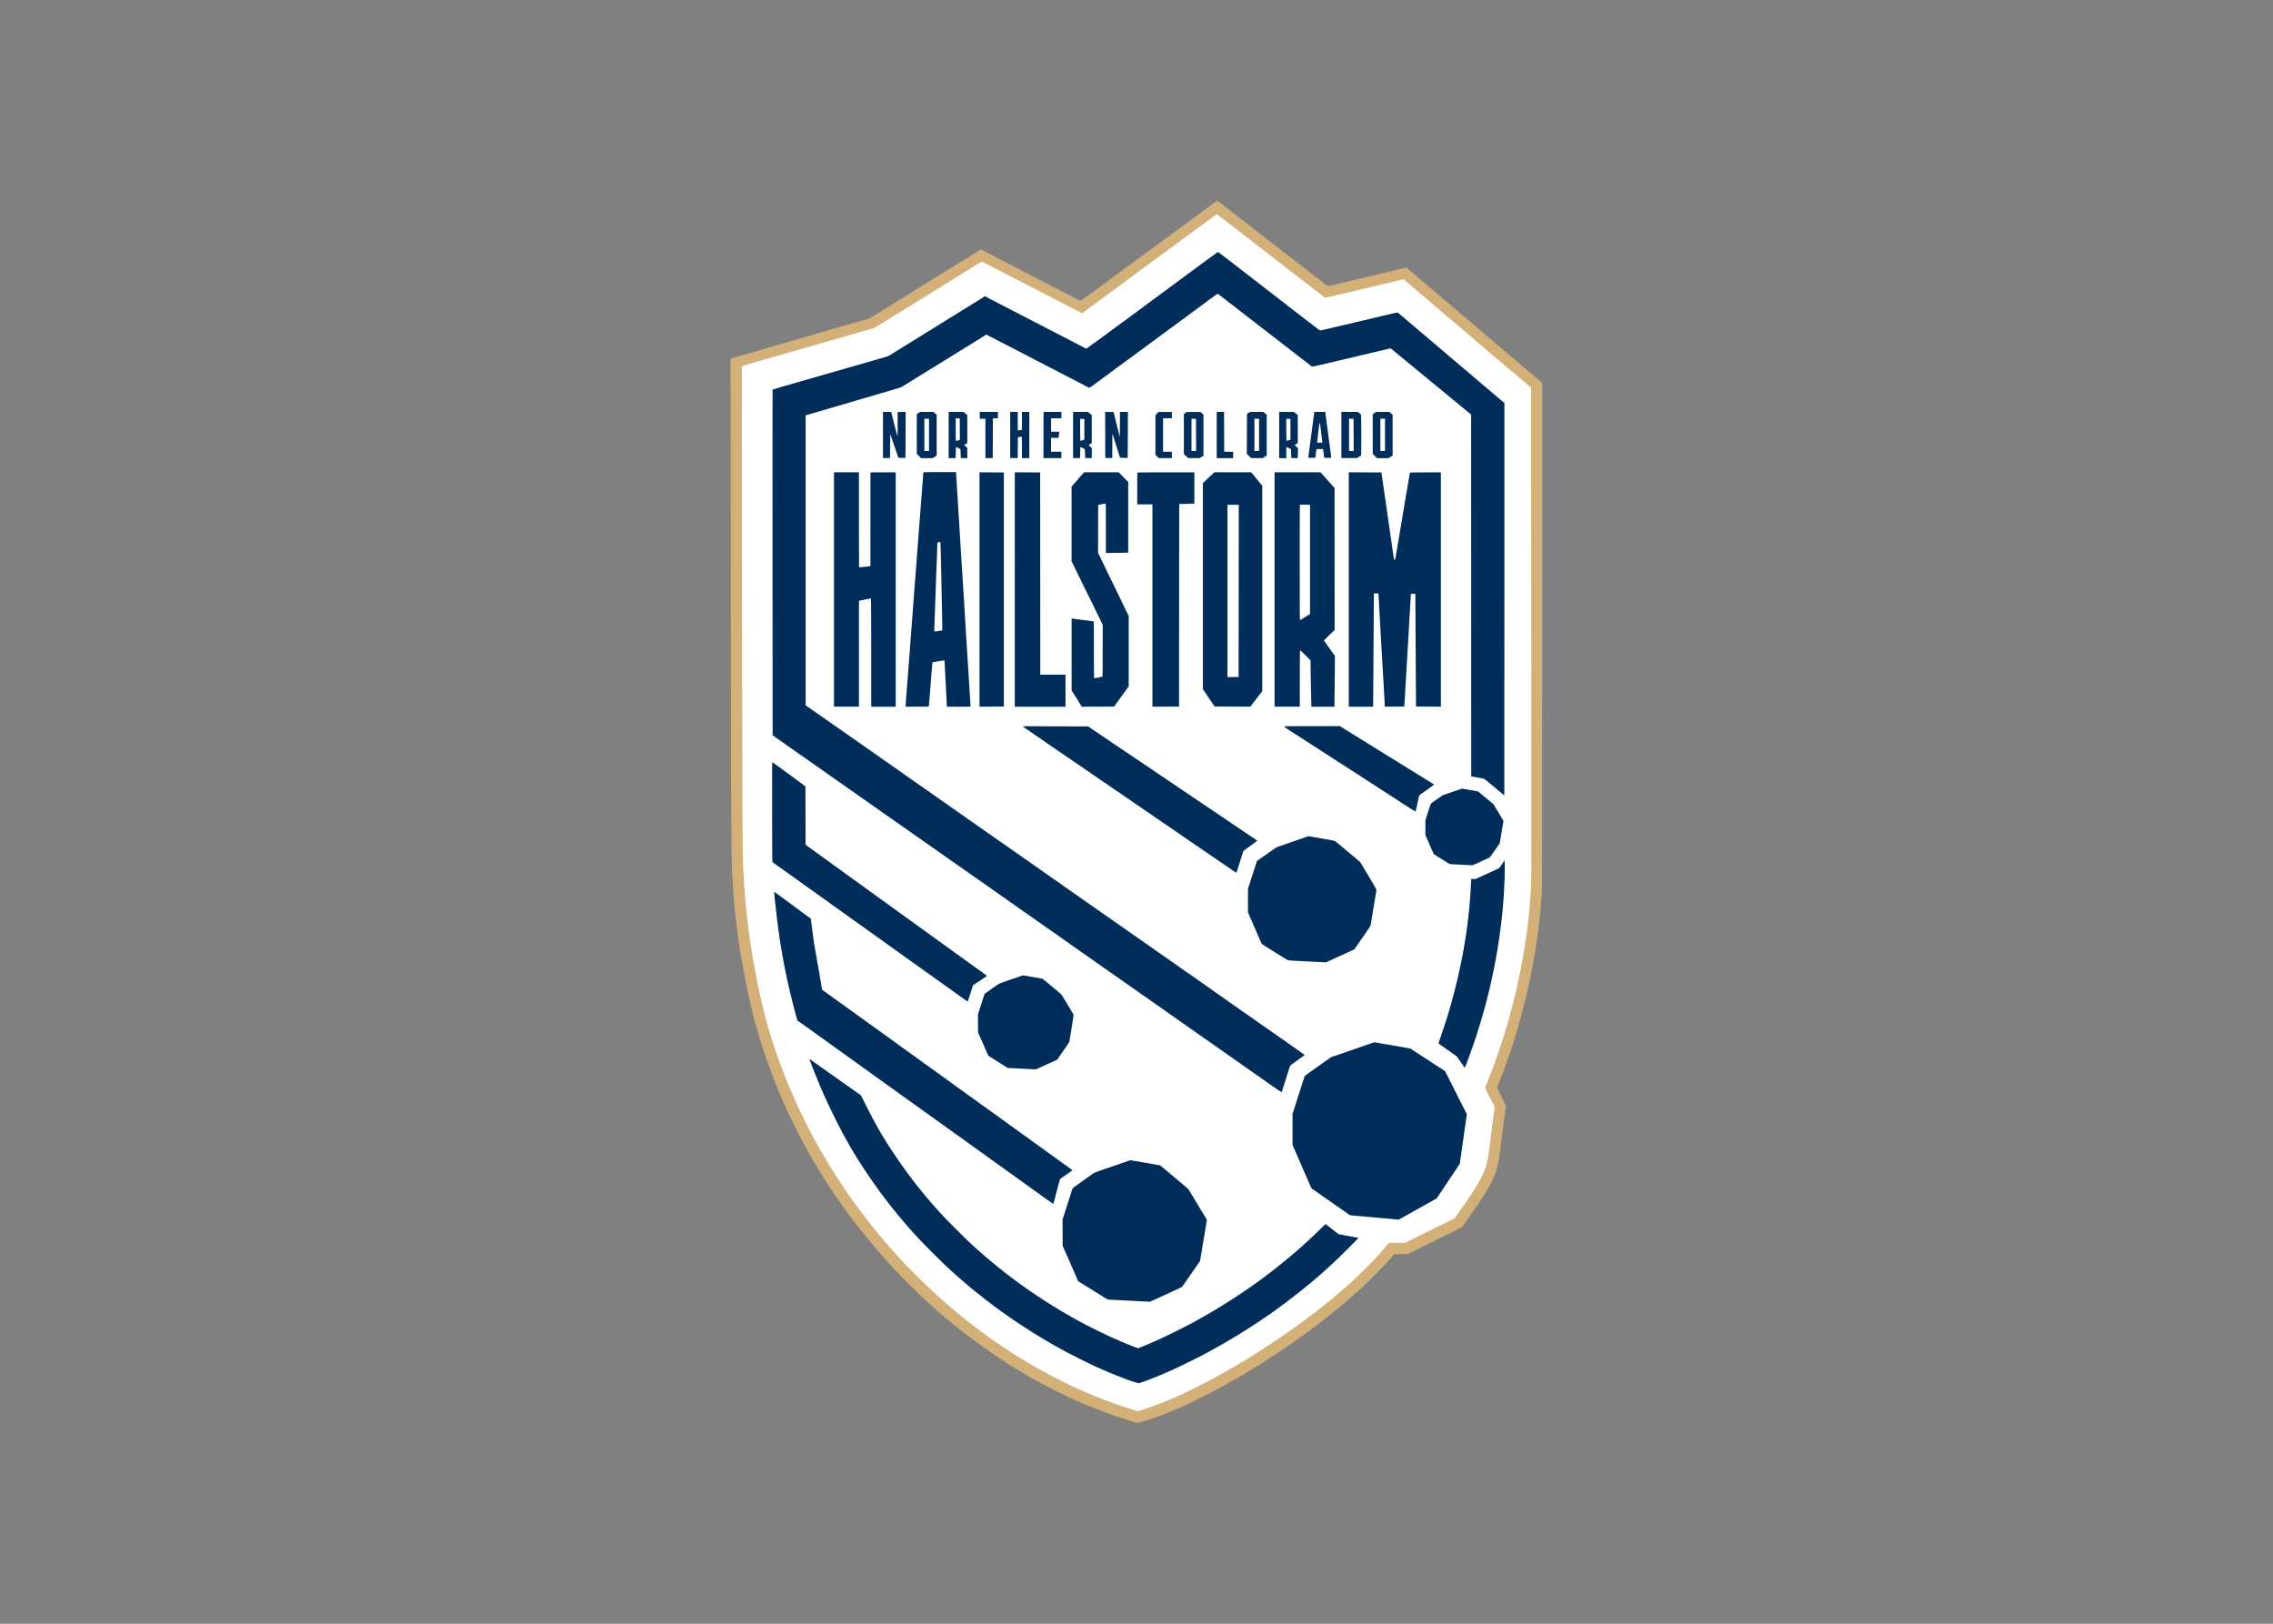 <svg clip-rule="evenodd" fill-rule="evenodd" stroke-linejoin="round" stroke-miterlimit="2" viewBox="0 0 560 400" xmlns="http://www.w3.org/2000/svg"><rect x="0" y="0" width="560" height="400" fill="#808080" stroke="none"/><g transform="matrix(1.204 0 0 1.204 180.108 49.404)"><path d="m99.43 0c.02 0 .32.22.67.49s.92.71 1.27.98.67.52.71.55.2.15.35.27c.15.11.57.44.93.71.36.28.73.57.82.64s.69.54 1.33 1.03c.64.5 1.24.96 1.33 1.03s.28.22.42.33.31.25.38.3.26.2.43.32c.16.12.31.23.32.25s.12.09.23.18c.11.08.21.16.23.18.01.02.12.1.23.18s.21.16.23.17c.01.02.11.09.22.18.11.08.38.29.6.46s.44.34.48.38c.04.03.27.21.5.38.23.18.46.35.5.38s.2.16.35.28.47.36.7.54.44.34.45.35.22.17.45.35.46.35.5.39c.04.03.27.21.5.39s.55.42.7.54c.15.11.29.22.3.23.01.02.12.1.23.18s.23.18.28.21c.04.03.41.32.83.64.41.32.82.63.9.7.08.06.32.25.53.41s.4.31.43.34.31.24.62.48c.31.23 1.05.8 1.65 1.26.79.61 1.11.83 1.19.81.06-.01.35-.08.65-.15s.71-.16.9-.21c.19-.04.41-.1.48-.12s.2-.06.3-.07c.1-.02.5-.11.9-.2s.81-.19.9-.22c.1-.03.33-.08.53-.13.19-.04.48-.11.63-.14.15-.04.49-.12.75-.18s.6-.14.75-.18.43-.1.63-.14c.19-.04.58-.13.85-.2.28-.07.66-.16.85-.2s.48-.11.63-.15.49-.12.75-.18.61-.14.78-.18.48-.11.7-.17c.22-.05.54-.13.7-.17.17-.04.52-.12.78-.18s.6-.14.75-.18.43-.1.63-.14c.19-.04.53-.12.75-.18.32-.08.42-.09.48-.04.04.03.3.25.58.49s.79.67 1.15.97.66.56.68.57c.01.01.24.21.5.43s.5.42.53.45.19.16.35.3.39.33.5.43.34.29.5.42c.16.14.38.32.47.41.1.09.51.43.91.77s.85.72 1 .84c.15.13.47.4.7.6.24.2.49.42.56.47.07.06.26.22.43.36.16.14.31.26.32.28.01.01.18.16.37.33.19.16.41.35.48.41s.44.37.83.7.76.64.83.7.62.53 1.23 1.04c.61.52 1.23 1.04 1.37 1.17.15.13.38.32.5.42.13.11.36.31.53.45.16.14.32.28.35.31s.18.15.33.28c.15.12.34.28.42.35s.18.16.23.2c.04.04.22.19.38.32.16.14.35.3.42.36s.4.34.73.62.72.62.87.74c.15.13.46.39.68.58s.53.45.68.58.45.39.68.57c.22.19.51.43.64.54s.32.27.42.35c.1.09.43.37.73.63s.61.52.68.58.4.34.73.62.66.56.73.62.35.3.63.53.52.45.55.47c.03.03.15.13.27.23s.25.21.3.25.23.2.4.35.36.32.53.48v51.8c0 41.78-.01 51.92-.07 52.4-.04.33-.1 1.08-.14 1.68-.04.59-.11 1.42-.15 1.85s-.12 1.21-.17 1.75c-.06.54-.13 1.23-.17 1.55s-.12.95-.18 1.4-.14 1.05-.18 1.33c-.04.27-.12.8-.17 1.17-.06.37-.13.88-.18 1.13-.04.25-.12.72-.17 1.05s-.13.79-.18 1.03c-.04.23-.12.67-.18.97s-.13.72-.17.93-.16.78-.26 1.27c-.1.5-.22 1.03-.25 1.2-.04.16-.1.48-.15.7s-.1.49-.13.6-.09.4-.15.65-.18.78-.28 1.18-.27 1.12-.4 1.6c-.12.48-.29 1.13-.37 1.45s-.24.9-.35 1.3-.29 1.05-.41 1.45c-.11.4-.25.86-.3 1.03s-.14.47-.2.68-.15.52-.21.7c-.05.18-.15.48-.21.68-.06.19-.22.69-.35 1.1s-.29.9-.35 1.07c-.06.18-.22.64-.35 1.03-.13.38-.38 1.1-.56 1.6s-.34.95-.37 1c-.02.06-.07.18-.1.28s-.08.22-.1.28-.09.22-.14.38c-.06.15-.31.8-.56 1.45s-.48 1.24-.52 1.33c-.07.15-.04.2 1.78 3.8l-.11.8c-.06.44-.14 1.01-.18 1.28-.04.26-.12.81-.17 1.22-.06.41-.13 1-.17 1.3s-.12.94-.18 1.42-.14 1.13-.18 1.45-.12.93-.17 1.38c-.05.44-.13 1.01-.17 1.27s-.11.69-.15.95-.1.56-.13.67-.11.45-.18.75-.16.64-.2.75-.14.4-.23.65-.19.52-.22.6c-.04.08-.13.3-.2.48-.08.18-.28.59-.45.92s-.44.83-.6 1.1c-.16.28-.36.61-.45.75s-.26.41-.39.6c-.12.19-.6.91-1.06 1.6s-.98 1.45-1.15 1.7-.6.86-.95 1.35c-.35.5-.71 1.01-.8 1.14s-.25.35-.34.48c-.17.23-.25.28-1.43.87-.69.34-3.19 1.58-9.85 4.89h-2.76l-.14.16c-.08.09-.24.27-.36.42-.12.14-.38.43-.58.65-.19.22-.62.69-.95 1.05s-1.28 1.33-2.11 2.15c-.83.83-1.7 1.68-1.93 1.9s-.53.49-.65.6-.59.53-1.03.93-.96.86-1.15 1.03-.47.41-.63.54c-.15.13-.33.29-.4.34-.07.06-.54.45-1.05.87s-.98.82-1.05.88-.35.29-.63.51-.53.43-.58.46c-.04.03-.21.17-.38.31s-.42.34-.58.46c-.15.12-.49.37-.75.57s-.49.37-.5.39-.6.46-1.3.98-1.42 1.05-1.59 1.17-.36.26-.42.3-.15.1-.19.14c-.05.04-.42.31-.84.6-.41.29-.93.66-1.15.81s-.57.39-.78.54-.41.29-.45.31c-.04.03-.28.18-.53.35s-.77.51-1.15.77c-.39.25-.97.64-1.3.85s-.79.51-1.03.67c-.23.15-.54.35-.68.44s-.56.35-.93.58-.83.52-1.03.64c-.19.12-.67.4-1.05.63-.39.23-.72.42-.74.42s-.04.02-.04.04-.05.06-.11.09-.63.36-1.27.73c-.63.37-1.31.76-1.5.86s-.5.27-.68.38c-.18.1-.65.37-1.05.59s-.95.52-1.23.67-.7.38-.95.51-1.33.68-2.41 1.21-2.08 1.02-2.23 1.09-.43.19-.61.28c-.19.09-.49.22-.68.31s-.88.39-1.54.67-1.56.66-2.01.83c-.44.17-.87.34-.95.38s-.3.11-.48.17-.37.13-.43.15c-.06.03-.47.17-.93.32-.45.15-1.05.34-1.33.42s-.73.21-1.5.42l-.48-.13c-.26-.07-.53-.15-.6-.18-.07-.02-.53-.17-1.03-.33s-1.2-.38-1.55-.5c-.36-.12-.85-.29-1.1-.37-.25-.09-.95-.34-1.55-.56-.61-.22-1.19-.44-1.3-.49s-.34-.14-.5-.19c-.17-.06-.35-.13-.4-.15-.06-.03-.42-.17-.8-.33-.39-.15-.92-.37-1.18-.48s-.52-.22-.58-.24-.21-.09-.35-.15-.39-.17-.56-.25-.32-.14-.34-.14c-.01 0-.22-.09-.45-.2s-.44-.2-.45-.2-.26-.11-.54-.24-.65-.31-.81-.38c-.17-.08-.96-.46-1.75-.86-.8-.4-1.71-.86-2.03-1.02-.32-.17-.72-.38-.9-.48s-.47-.25-.64-.35c-.17-.09-.45-.24-.63-.34-.17-.09-.44-.24-.59-.33s-.41-.24-.58-.32c-.17-.09-.5-.28-.75-.42s-.52-.3-.6-.35-.59-.35-1.13-.68c-.54-.32-1.1-.67-1.25-.76s-.44-.28-.65-.42c-.21-.13-.44-.28-.53-.33-.08-.05-.78-.5-1.55-1.01s-1.9-1.27-2.51-1.7c-.61-.42-1.35-.95-1.65-1.18-.3-.22-.91-.67-1.35-1s-.99-.74-1.23-.92c-.23-.18-.52-.4-.63-.48-.11-.09-.43-.33-.7-.55-.28-.22-.51-.41-.53-.42-.01-.02-.12-.1-.23-.18s-.21-.16-.23-.17c-.01-.01-.15-.13-.3-.25s-.29-.24-.3-.25c-.01-.02-.21-.17-.43-.35s-.46-.37-.53-.43-.53-.45-1.03-.87-.93-.79-.96-.82-.22-.2-.42-.38-.4-.36-.45-.4c-.04-.04-.28-.25-.53-.47s-.48-.43-.53-.47c-.04-.04-.3-.28-.57-.53s-.73-.67-1.02-.95c-.29-.27-1.36-1.33-2.38-2.34s-2.12-2.13-2.44-2.48-.7-.76-.85-.91c-.14-.15-.35-.38-.47-.5s-.33-.36-.48-.53c-.15-.16-.44-.49-.65-.72s-.42-.47-.47-.53-.15-.17-.23-.26c-.07-.08-.48-.56-.91-1.05-.42-.5-.86-1-.96-1.13-.1-.12-.33-.4-.51-.6-.17-.21-.43-.52-.57-.69s-.27-.34-.3-.37-.31-.38-.63-.78-.59-.74-.6-.75-.09-.12-.17-.22c-.08-.11-.16-.21-.18-.22s-.21-.26-.43-.55-.43-.56-.46-.6-.36-.48-.73-.97-.93-1.26-1.25-1.7-.71-.99-.88-1.22c-.16-.23-.41-.59-.55-.8s-.26-.39-.28-.4c-.01-.01-.16-.23-.33-.47-.17-.25-.32-.47-.34-.5s-.25-.38-.52-.78c-.26-.4-.65-1-.85-1.33-.21-.33-.51-.81-.68-1.07s-.6-.97-.97-1.57c-.36-.61-.75-1.25-.85-1.43s-.24-.4-.29-.5-.31-.54-.57-.99-.47-.82-.47-.84c0-.01-.06-.13-.14-.26s-.29-.51-.47-.84-.42-.78-.54-1-.65-1.25-1.17-2.3c-.53-1.05-1.06-2.13-1.19-2.4-.13-.28-.36-.77-.52-1.1s-.33-.7-.38-.83c-.05-.12-.12-.27-.14-.32-.02-.06-.13-.28-.23-.5s-.28-.64-.41-.93c-.12-.29-.24-.57-.27-.63-.02-.05-.08-.18-.12-.27-.04-.1-.28-.66-.53-1.26s-.45-1.1-.45-1.13c0-.02-.03-.09-.06-.16-.04-.07-.12-.27-.18-.45s-.15-.39-.18-.48c-.04-.08-.3-.77-.58-1.52-.28-.76-.67-1.83-.86-2.38s-.43-1.24-.52-1.53-.21-.66-.27-.83c-.05-.16-.19-.6-.31-.97s-.25-.81-.3-.97c-.05-.17-.17-.55-.25-.85-.09-.3-.18-.62-.2-.7s-.09-.32-.15-.52c-.06-.21-.14-.49-.18-.63s-.11-.42-.17-.63c-.05-.21-.22-.86-.37-1.45s-.32-1.28-.38-1.53-.15-.64-.2-.88c-.05-.23-.15-.65-.21-.92-.06-.28-.13-.59-.16-.7s-.08-.38-.13-.6c-.04-.22-.11-.55-.15-.72-.04-.18-.11-.57-.17-.88-.06-.3-.14-.73-.18-.95s-.12-.65-.18-.95-.14-.71-.18-.9-.12-.61-.17-.92c-.06-.32-.14-.75-.18-.97s-.11-.6-.15-.85-.12-.73-.18-1.07-.13-.85-.18-1.13c-.04-.28-.12-.83-.18-1.22-.06-.4-.13-.96-.17-1.25s-.12-.91-.17-1.38c-.06-.47-.14-1.14-.18-1.5s-.12-1.11-.18-1.68c-.06-.56-.14-1.4-.18-1.85s-.12-1.44-.17-2.2-.12-1.81-.15-2.35-.07-1.3-.1-1.7-.07-1.81-.1-3.13-.07-6.88-.1-12.35-.07-27.87-.12-89.6l.12-.04c.07-.02.27-.08.45-.13s.44-.13.58-.17.54-.16.9-.26.8-.22.98-.28c.18-.05.44-.13.59-.17.14-.04.38-.11.53-.16.14-.04.41-.12.59-.17s.81-.23 1.4-.4 1.18-.34 1.3-.38.39-.12.6-.18.48-.14.6-.18.38-.11.58-.17c.19-.06.84-.24 1.43-.41s1.2-.34 1.35-.38.33-.09.4-.12c.07-.02.28-.09.48-.15.19-.06.84-.24 1.43-.41s1.22-.35 1.4-.4.45-.13.6-.17c.15-.05.42-.12.6-.18.18-.05.45-.13.6-.17s.39-.11.53-.15.42-.12.63-.18.52-.15.7-.2.44-.13.59-.17c.14-.04.38-.11.53-.16.14-.04.41-.12.59-.17s.54-.15.8-.23c.26-.07.67-.19.9-.26s.57-.17.75-.22.45-.13.6-.17c.15-.05.42-.12.6-.17s.69-.19 1.13-.32.93-.27 1.08-.31.38-.11.5-.14c.12-.04.39-.12.6-.18s.55-.21.75-.34c.21-.12.55-.33.75-.46.21-.13.57-.36.8-.5s.58-.36.78-.48c.19-.12.45-.28.58-.36.12-.07.37-.23.55-.34s.72-.45 1.19-.74c.48-.29 1.25-.77 1.73-1.07.48-.29 1.25-.77 1.72-1.06s.97-.6 1.12-.69c.14-.09.38-.24.53-.34.14-.09.42-.26.61-.38.19-.11.66-.4 1.03-.63s.78-.49.9-.57.61-.38 1.09-.68c.48-.29 1.25-.77 1.73-1.07.48-.29.98-.6 1.12-.69s.52-.32.85-.52.73-.45.88-.54c.15-.1.39-.25.53-.33.14-.09.4-.25.58-.35.18-.11.35-.21.38-.23s.46-.29.95-.6c.5-.31 1.16-.72 2.04-1.27l.31.17c.17.09.75.39 1.29.67s1.26.65 1.6.83.9.46 1.23.64c.33.17.93.48 1.33.69s1.11.57 1.58.81 1.2.62 1.63.84 1.03.53 1.33.69.9.47 1.33.69 1.16.6 1.63.84 1.03.53 1.25.65.81.42 1.3.68c.5.25 1.17.6 1.5.77s1.05.54 1.6.83c.55.28 1.07.55 1.15.6s.2.1.26.12c.09.02.52-.27 2.27-1.56 1.19-.87 2.3-1.69 2.47-1.81s.38-.28.46-.34.35-.27.6-.45c.25-.19.65-.48.9-.66s.47-.34.5-.36.25-.19.5-.38.65-.48.9-.66.48-.35.51-.37c.03-.03.11-.09.18-.14s.34-.25.62-.45.85-.63 1.28-.94c.43-.32 1.65-1.21 2.71-1.99s2.01-1.48 2.11-1.55.56-.41 1.02-.75.99-.72 1.16-.84.38-.28.46-.34.32-.24.52-.39c.21-.15.41-.3.45-.34.04-.03.28-.21.53-.38.25-.18.47-.34.5-.36s.22-.16.43-.32c.21-.15.41-.3.45-.34.04-.03.28-.21.53-.38.25-.18.47-.34.5-.37.03-.02.3-.23.6-.45.3-.23 1.01-.75 1.57-1.16s1.43-1.05 1.93-1.42.98-.72 1.06-.79c.08-.06.17-.12.19-.12z" fill="#d4b079" fill-rule="nonzero"/><path d="m99.4 2.8c.01 0 .26.18.56.41s.88.67 1.29.99 2.17 1.68 3.91 3.02 3.76 2.9 4.49 3.47c.73.56 1.53 1.19 1.78 1.38.25.2.64.5.88.68.23.18.44.33.45.35s.17.14.35.27c.18.14 1.18.91 2.23 1.72s2.86 2.21 4.02 3.11c1.17.9 2.15 1.65 2.18 1.67s.41-.05.84-.15.96-.22 1.18-.28c.22-.05.64-.15.93-.22s1.11-.26 1.83-.43 1.59-.37 1.93-.46c.34-.08 1.06-.25 1.58-.37s1.09-.26 1.25-.3c.17-.04.54-.13.83-.2s1.35-.32 2.36-.56 2.06-.49 2.33-.55c.28-.07.62-.15.76-.18.24-.06.27-.05.38.04.06.06.43.37.82.7s1 .84 1.35 1.15c.36.31 1.05.89 1.53 1.3s1.7 1.44 2.7 2.3c1 .85 2.29 1.94 2.85 2.43.57.48 1.4 1.19 1.85 1.57s1.3 1.1 1.88 1.6 1.59 1.35 2.23 1.9c.65.55 2.01 1.71 3.03 2.58s2.26 1.92 2.76 2.34.96.81 1.03.87.27.23.45.38.34.29.35.3.17.15.35.3.35.3.38.32c.03.03.59.5 2.41 2.05l.04 46.55c.02 25.6.03 48.55.01 51-.02 3.86-.04 4.64-.13 5.88-.06.78-.13 1.69-.16 2.01s-.07.85-.1 1.17-.07.8-.1 1.06-.1.88-.15 1.38c-.06.5-.16 1.34-.23 1.88s-.18 1.37-.25 1.85-.17 1.16-.23 1.5c-.05.34-.13.83-.17 1.08s-.13.77-.2 1.15-.19 1.07-.28 1.53c-.09.45-.22 1.15-.3 1.55s-.23 1.11-.33 1.58-.21 1-.25 1.17c-.04.18-.15.67-.25 1.1s-.37 1.52-.6 2.43-.58 2.22-.77 2.93c-.2.7-.42 1.49-.51 1.76-.08.27-.22.72-.3 1s-.29.94-.45 1.46c-.17.52-.47 1.44-.67 2.05s-.52 1.53-.7 2.05-.54 1.49-.78 2.15c-.25.66-.7 1.83-1.56 4l1.98 3.95-.21 1.45c-.11.8-.23 1.61-.25 1.8-.03.19-.11.81-.17 1.38-.07.56-.2 1.68-.3 2.47-.1.8-.21 1.7-.26 2-.04.3-.12.8-.18 1.1-.05.3-.13.71-.18.9-.04.19-.15.59-.23.88s-.25.78-.38 1.1c-.12.32-.38.89-.58 1.27-.19.38-.48.91-.63 1.18-.15.26-.49.81-.75 1.22s-.68 1.05-.93 1.43c-.25.37-.87 1.27-1.38 2s-1.12 1.6-1.79 2.54l-10.18 5.05-3.21-.06-.48.57c-.26.31-.74.87-1.07 1.25-.33.37-.9 1-1.27 1.4s-1.21 1.25-1.86 1.9-1.38 1.37-1.63 1.6-.76.71-1.13 1.05-.96.87-1.3 1.18c-.34.3-1.02.89-1.5 1.3s-1.33 1.12-1.88 1.57-1.37 1.12-1.83 1.47c-.45.36-1.26.98-1.78 1.38s-1.35 1.02-1.83 1.37c-.48.36-1.43 1.04-2.11 1.52s-1.74 1.22-2.36 1.65-1.56 1.06-2.08 1.4c-.52.35-1.31.86-1.75 1.15s-.91.59-1.05.68-.52.32-.85.53-1 .62-1.48.91c-.48.3-.98.6-1.1.67s-.71.42-1.29.77c-.59.35-1.08.63-1.09.63s-.19.1-.39.22-.89.51-1.54.87-1.63.89-2.18 1.19c-.55.29-1.83.94-2.83 1.45-1.01.5-2.09 1.03-2.41 1.18s-1.03.47-1.58.71c-.55.25-1.44.63-1.98.85s-1.42.57-1.96.76c-.54.2-1.32.48-1.73.62s-1.02.34-1.35.44-.65.19-.7.21c-.06.01-.33-.05-.6-.13-.28-.09-.99-.32-1.58-.51s-1.3-.43-1.57-.52-.72-.25-1-.35-.95-.34-1.49-.54-1.56-.6-2.28-.89-1.5-.61-1.73-.71-.7-.3-1.03-.45-.74-.33-.9-.4c-.17-.07-.5-.23-.75-.35s-.76-.35-1.13-.53c-.37-.17-1.33-.65-2.13-1.05s-1.74-.89-2.08-1.07c-.34-.19-.77-.42-.95-.51-.18-.1-.53-.29-.78-.43s-.88-.5-1.4-.8-1.42-.83-1.98-1.17c-.57-.34-1.42-.87-1.91-1.18-.48-.31-1.52-.99-2.31-1.51s-1.94-1.32-2.56-1.76-1.71-1.24-2.43-1.78-1.7-1.29-2.18-1.66c-.48-.38-1.39-1.11-2.01-1.62s-1.14-.94-1.15-.96c-.01-.01-.17-.15-.35-.3s-.78-.67-1.33-1.15-1.17-1.03-1.38-1.22-.65-.6-.98-.9-.85-.79-1.15-1.08-1.25-1.22-2.11-2.07c-.85-.85-1.8-1.81-2.11-2.13-.3-.32-.81-.86-1.13-1.2s-.69-.75-.83-.9-.26-.29-.28-.3c-.01-.01-.19-.22-.4-.45s-.39-.44-.4-.45-.25-.28-.53-.6c-.27-.32-.51-.59-.52-.6s-.15-.17-.3-.35-.29-.34-.3-.35c-.02-.01-.36-.42-.76-.9s-1.01-1.22-1.35-1.65-.86-1.08-1.15-1.45-.88-1.14-1.3-1.7c-.43-.56-1.04-1.38-1.35-1.82-.32-.44-.79-1.1-1.05-1.48-.26-.37-.83-1.19-1.25-1.82-.43-.63-.99-1.48-1.25-1.88s-.77-1.2-1.13-1.78-.91-1.47-1.21-1.97c-.3-.51-.78-1.32-1.05-1.8-.28-.48-.68-1.2-.9-1.6s-.67-1.22-.99-1.82-.93-1.79-1.35-2.63-.94-1.9-1.15-2.35c-.22-.45-.63-1.35-.92-2s-.72-1.64-.96-2.2-.63-1.51-.87-2.1-.59-1.49-.78-2-.5-1.34-.69-1.85c-.18-.51-.51-1.45-.73-2.1s-.47-1.43-.58-1.75c-.1-.32-.26-.82-.35-1.13-.09-.3-.26-.85-.37-1.23-.11-.37-.35-1.2-.53-1.85s-.44-1.64-.58-2.2-.39-1.62-.56-2.35-.41-1.88-.55-2.55c-.13-.67-.3-1.55-.37-1.95s-.18-.98-.25-1.3-.19-.95-.27-1.4-.22-1.22-.3-1.7-.2-1.17-.25-1.53c-.06-.36-.18-1.2-.28-1.88-.1-.67-.25-1.87-.35-2.65s-.22-1.85-.28-2.38c-.06-.52-.13-1.3-.18-1.72-.04-.43-.12-1.35-.18-2.05s-.13-1.62-.15-2.05c-.03-.43-.07-1.18-.1-1.68s-.08-1.72-.13-2.72c-.05-1.27-.09-4.14-.12-9.45-.03-4.19-.07-26.7-.09-50.03-.03-23.32-.03-42.41-.01-42.43s.36-.12.76-.24c.4-.11 1.55-.44 2.56-.73s3.21-.92 4.89-1.41c1.68-.48 3.88-1.12 4.89-1.41s2.36-.68 3.01-.86c.65-.19 1.55-.45 2.01-.58.45-.13 1.67-.48 2.71-.78 1.03-.3 2.87-.82 6.27-1.8l.94-.58c.52-.32 1.41-.87 1.99-1.23s1.46-.9 1.96-1.21 1.97-1.22 3.28-2.03 3.28-2.03 4.39-2.71c1.1-.68 2.17-1.35 2.38-1.48s1.61-1 3.11-1.93 3-1.85 3.91-2.42l.66.34c.37.19 1.07.55 1.57.81.5.25 1.2.62 1.57.81s.96.5 1.33.69 1.09.56 1.62.83c.52.27 1.46.75 2.08 1.07s1.51.78 1.98 1.02 1.1.57 1.4.73.96.5 1.45.75c.5.25 1.17.6 1.5.77s1.01.52 1.5.78c.5.26 1.06.55 1.25.65s.86.45 2.61 1.35l2.83-2.09c1.56-1.15 3.57-2.63 4.46-3.28.9-.66 2.02-1.49 2.51-1.85.48-.36 1.04-.76 1.23-.91.19-.14.62-.46.95-.7s.8-.59 1.05-.77.71-.52 1.03-.76c.32-.23.95-.7 1.4-1.03.45-.34 1.19-.88 1.63-1.2s1.11-.82 1.48-1.09 1.01-.75 1.42-1.05 1.06-.78 1.46-1.07c.39-.29 1.06-.78 1.49-1.1.43-.31.98-.72 1.24-.91s.67-.49.93-.68.73-.54 1.07-.78c.33-.24.78-.57 1-.73s.4-.29.41-.29z" fill="#fff" fill-rule="nonzero"/><path d="m99.63 10.5c.02 0 1.23.92 2.69 2.05 1.45 1.13 3.06 2.37 3.57 2.76s1.41 1.09 2.01 1.55 1.15.89 1.23.96c.08.06 1.52 1.17 3.18 2.46 1.67 1.29 4.19 3.24 5.6 4.33s2.6 1.99 2.63 1.99.64-.14 1.34-.3c.7-.17 1.55-.37 1.88-.45s1.33-.31 2.23-.52 1.91-.45 2.26-.53c.34-.08 1.06-.25 1.58-.37s1.09-.26 1.25-.3c.17-.04.54-.13.83-.2s1.11-.26 1.83-.43 1.58-.37 1.92-.45.65-.15.69-.15.54.4 1.12.88c.57.49 1.18 1 1.34 1.14.17.14.31.26.33.28.01.01.16.14.33.28s.92.78 1.68 1.43 2 1.7 2.76 2.34 1.67 1.42 2.03 1.73 1.04.88 1.5 1.28c.47.4 1.22 1.04 1.68 1.42.45.38 1.6 1.36 2.56 2.17.95.81 2.01 1.71 2.36 2.01.34.29 1.19 1.01 1.88 1.6s1.5 1.27 2.33 1.97v40.14c0 22.08-.01 40.14-.02 40.14s-.15-.11-.31-.25-1-.84-1.87-1.56-1.67-1.39-1.78-1.47c-.18-.14-.29-.17-.98-.29-.43-.07-1.01-.17-1.83-.31l-.02-74.04-1.77-1.46c-.97-.8-3.17-2.61-4.88-4.02s-3.99-3.28-5.06-4.16c-1.08-.88-2.49-2.04-3.13-2.58-.65-.54-1.28-1.06-1.4-1.16-.19-.16-.25-.18-.38-.14-.08.02-.83.2-1.65.39-.83.19-1.88.44-2.33.55s-1.2.29-1.65.39c-.45.11-1.27.3-1.8.43-.54.13-1.74.41-2.68.63s-1.93.46-2.21.52-1.18.28-2.02.47c-1.06.25-1.54.34-1.6.31-.05-.03-.99-.74-2.09-1.6-1.1-.85-2.93-2.27-4.06-3.14s-3.04-2.35-4.24-3.28-2.28-1.77-2.41-1.86c-.12-.1-1.08-.83-2.11-1.64-1.04-.8-2.41-1.87-3.05-2.36-.64-.5-1.21-.93-1.26-.96-.08-.05-.15-.02-.58.28-.27.19-.77.56-1.12.81-.34.25-.97.71-1.38 1.02s-1.91 1.41-3.33 2.46c-1.42 1.04-3.45 2.54-4.51 3.32s-2.43 1.79-3.05 2.25c-.61.45-1.32.97-1.56 1.15s-1.54 1.14-2.89 2.12c-1.34.99-2.58 1.9-2.75 2.02s-.83.61-1.46 1.08-1.71 1.26-2.38 1.76c-.68.5-1.27.91-1.33.91s-.12-.02-.15-.04-.59-.32-1.25-.66-1.38-.71-1.6-.83-.78-.41-1.25-.65-1.18-.61-1.58-.81c-.4-.21-.95-.49-1.23-.64-.28-.14-.95-.49-1.5-.77s-1.23-.63-1.5-.78c-.28-.14-1-.52-1.6-.83-.61-.31-1.22-.62-1.35-.7-.14-.08-.7-.37-1.25-.65s-1.21-.62-1.45-.75c-.25-.13-.94-.49-1.53-.79s-1.45-.75-1.91-.98c-.45-.24-1.08-.56-1.94-1l-.57.36c-.31.2-1 .62-1.52.95-.52.32-1.27.78-1.65 1.02-.39.24-1.13.7-1.65 1.02s-1.27.79-1.65 1.02c-.39.24-1.28.79-1.98 1.22s-1.7 1.05-2.21 1.36c-.51.32-1.24.77-1.63 1.01s-1.37.85-2.18 1.35-1.69 1.05-1.96 1.21c-.47.3-.49.3-3.01 1.04-1.39.41-4.19 1.23-6.22 1.82-2.03.6-4.84 1.42-6.24 1.83-1.41.41-2.99.88-4.49 1.32v59.33l3.62 2.53c1.99 1.39 4.8 3.35 6.23 4.35s3.28 2.3 4.11 2.88 2.03 1.43 2.68 1.88 1.7 1.19 2.33 1.63 1.77 1.24 2.53 1.78c.76.53 1.86 1.31 2.46 1.72.59.42 1.81 1.27 2.71 1.9s1.92 1.35 2.28 1.6 1.34.94 2.18 1.53 2.66 1.86 4.04 2.83 3.35 2.35 4.39 3.07c1.03.72 2.64 1.85 3.56 2.49.92.65 2.21 1.55 2.86 2s1.58 1.11 2.08 1.46 1.74 1.22 2.76 1.93c1.02.72 2.86 2.01 4.09 2.87s2.49 1.75 2.81 1.97 1.26.88 2.11 1.47c.84.59 2.27 1.59 3.18 2.23s2.61 1.83 3.79 2.65c1.17.82 3.6 2.52 5.39 3.77 1.79 1.26 4.29 3 5.54 3.88s2.72 1.91 3.26 2.28c.54.38 2.06 1.45 3.38 2.38s2.78 1.95 3.23 2.27 1.87 1.31 3.14 2.2 4.35 3.05 6.85 4.79c2.5 1.75 4.54 3.19 4.54 3.2s-.67.5-1.48 1.07c-1.46 1.04-1.48 1.05-1.57 1.3-.05.14-.23.69-.4 1.22-.17.54-.33 1.03-.35 1.1s-.18.56-.35 1.1-.37 1.16-.43 1.38c-.07.22-.14.42-.16.44s-.78-.48-1.69-1.12-2.49-1.74-3.51-2.46c-1.02-.71-2.42-1.7-3.11-2.18-.69-.49-1.87-1.32-2.63-1.85s-2.39-1.68-3.63-2.55-3.4-2.38-4.79-3.35c-1.39-.98-2.85-2-3.23-2.27-.39-.27-1.07-.76-1.53-1.08-.45-.32-1.36-.96-2.01-1.41s-1.87-1.31-2.71-1.9-2.79-1.96-4.34-3.04c-1.54-1.08-3.53-2.47-4.41-3.09s-2.29-1.61-3.13-2.2-1.95-1.37-2.46-1.73-1.19-.83-1.5-1.06c-.32-.22-1.95-1.37-3.63-2.55s-4.07-2.85-5.31-3.72-2.88-2.02-3.63-2.55c-.76-.53-1.94-1.37-2.63-1.85-.69-.49-2.09-1.47-3.11-2.18s-2.67-1.87-3.66-2.56c-.99-.7-2.55-1.79-3.46-2.43s-2.13-1.49-2.71-1.9-1.52-1.06-2.08-1.46c-.57-.4-1.73-1.21-2.58-1.81s-2.73-1.91-4.16-2.92c-1.43-1-3.85-2.7-5.36-3.76-1.52-1.06-3.13-2.2-3.58-2.51-.45-.32-1.44-1.01-2.18-1.53-.74-.53-1.88-1.33-2.53-1.78s-1.99-1.4-2.98-2.09c-.99-.7-2.72-1.91-5.88-4.13l-.02-35.35c-.01-19.44-.01-35.37.01-35.38.01-.02.86-.27 1.88-.57 1.02-.29 2.4-.69 3.06-.88s1.32-.38 1.45-.42c.14-.04 1.03-.3 1.98-.57s2.72-.78 3.94-1.13c1.21-.35 2.97-.85 3.91-1.12s2.74-.79 4.01-1.15 2.57-.74 2.88-.83c.39-.11.68-.24.9-.38.18-.11.5-.31.7-.44.21-.13.86-.53 1.45-.9.59-.36 1.48-.91 1.98-1.22s1.48-.92 2.18-1.35c.7-.44 1.77-1.1 2.38-1.48s1.68-1.04 2.38-1.47 1.6-.99 1.99-1.23 1.04-.64 1.43-.89c.39-.24 1.22-.76 1.84-1.14s1.47-.91 1.88-1.16.86-.53 1.24-.78l.76.4c.42.22.94.49 1.16.61s.83.43 1.35.7 1.13.58 1.35.7.83.43 1.35.7 1.2.62 1.5.77c.3.16 1 .52 1.55.8s1.21.62 1.45.75c.25.13.86.45 1.35.7.5.25 1.23.63 1.63.84s.91.47 1.13.59.9.46 1.5.77c.61.31 1.28.66 1.5.78s.9.47 1.5.78c.61.31 1.22.63 1.35.7.14.08.28.14.31.14s1.17-.82 2.53-1.82 2.67-1.97 2.92-2.15.82-.61 1.28-.94c.45-.34 1.08-.79 1.38-1.01s.89-.65 1.3-.96c.41-.3 1.35-1 2.08-1.54s1.54-1.14 1.8-1.33.69-.51.95-.7.69-.51.95-.7.68-.5.94-.69c.25-.19.91-.68 1.47-1.09s1.22-.9 1.47-1.09.67-.49.93-.69c.26-.19.69-.51.95-.7s.69-.51.95-.7 1.5-1.1 2.75-2.03c1.25-.92 2.29-1.68 2.32-1.68zm-68.54 32.75h1.68l.6 2.41c.33 1.33.63 2.45.67 2.49.06.07.07-.23.04-4.88l1.65-.03-.01 4.69c-.01 2.58-.03 4.7-.05 4.72s-.35.02-1.44-.03l-.79-2.35c-.43-1.29-.81-2.38-.83-2.43-.02-.04-.05 1.03-.09 4.83l-1.43.02v-9.45zm7.6 0h2.73l.66.58v8.35l-.83.53h-2.36l-.88-.88-.01-8.12.69-.45zm5.84 0h3.01l.8.63v5.73l-.63.41.63.61v2.08l-1.33-.02-.03-.91c-.01-.5-.04-.92-.05-.93s-.22-.12-.46-.23c-.31-.15-.45-.19-.46-.14-.01.03-.03.55-.05 2.21l-1.43.02zm6.37 0h3.71v1.3l-1.03.02-.03 8.13h-1.5v-8.05h-1.15zm6.22 0h1.55v3.75h.24c.13 0 .32-.02.62-.07v-3.68h1.5v9.45h-1.5v-2.2c0-2.07-.01-2.2-.09-2.18-.05.01-.2.04-.34.05-.14.02-.29.04-.34.05-.08.02-.09.16-.09 4.27h-1.55v-9.45zm6.88 0h3.6v1.3h-2.11v2.75h1.7l-.02.11c-.01.06-.05.34-.16 1.14h-1.53v2.85h2.11v1.3h-3.66v-4.54c0-2.5.01-4.62.03-4.73l.03-.19zm5.99 0h3.02l.8.63v5.73l-.63.41.65.66-.03 2.02-1.33-.02-.03-.91c-.01-.5-.04-.92-.05-.93s-.22-.12-.46-.23c-.31-.15-.45-.19-.46-.14-.01.03-.03.55-.05 2.21l-1.43.02zm6.58 0h.85c.84 0 .85 0 .88.11.01.06.27 1.1.57 2.31s.56 2.27.58 2.36.05.17.08.19.05-.82.05-4.98h1.63l-.02 4.71c-.01 2.59-.02 4.72-.03 4.72 0 0-.36-.01-1.56-.06l-.14-.42c-.08-.23-.23-.72-.34-1.08s-.39-1.25-.61-1.97c-.23-.73-.43-1.35-.46-1.38s-.04.97-.04 4.92l-1.43-.02-.03-9.43zm10.85.01 2.78-.01v1.3h-1.8v6.85h1.8v1.3h-2.68l-.68-.67v-8.08zm5.87 0 2.73-.01.65.53v8.42l-.78.5h-2.33l-.9-.83v-8.2l.62-.42zm6.09-.01h1.5l.03 8.13 1.83.03v1.3h-3.36zm6.79 0h2.76l.68.58v8.35l-.83.52h-2.36l-.88-.87.03-8.15zm5.99 0h3.01l.8.63v5.73l-.63.41.68.66-.08 2.03-1.3-.03-.03-.91c-.01-.5-.04-.92-.05-.93s-.23-.12-.48-.23-.46-.21-.46-.2c-.01 0-.01.52-.01 2.3h-1.45zm7.18 0h2.25l.02.16c.01.09.05.33.07.54.03.21.08.64.13.96.04.32.11.85.15 1.18.04.32.1.76.13.96.03.21.07.54.1.75s.11.89.2 1.52c.08.63.18 1.33.21 1.55s.09.71.14 1.09.07.7.06.7-.34 0-1.43-.04l-.11-.88c-.06-.48-.11-.88-.11-.89s-.31-.01-.68-.01c-.66 0-.68 0-.7.11-.01.06-.05.34-.08.61s-.07.62-.12 1.05l-.7.03c-.39.01-.72.01-.74 0s-.01-.15.01-.3.11-.8.2-1.45c.08-.65.16-1.27.18-1.38.01-.11.09-.72.18-1.35.08-.63.19-1.49.25-1.9.05-.41.16-1.2.23-1.75s.14-1.06.15-1.14l.03-.14zm5.56 0h3.38l.28.23c.15.13.3.27.34.31.05.06.06.95.06 4.2 0 3.89 0 4.13-.09 4.21-.05.05-.24.17-.77.49h-3.21v-9.45zm7.09 0h2.73l.66.58v8.35l-.83.53h-2.36l-.88-.88-.01-8.12.69-.45z" fill="#002d59"/><g fill-rule="nonzero"><path d="m45.98 44.55.82.03.03 4.38-.34.1c-.19.05-.38.11-.43.13-.08.03-.09-.11-.09-2.3v-2.33zm-6.42.1h.95v6.6h-.95zm31.89.02.85.02v4.25l-.34.1c-.19.05-.38.11-.43.13-.08.03-.09-.1-.09-2.23v-2.26zm22.77-.03.92.03.03 6.57h-.95zm12.88 0h.95v6.6h-.95zm6.52.02.85.02v4.25l-.29.08c-.16.04-.34.1-.4.13s-.12.05-.14.05c-.01 0-.03-1.02-.03-2.26v-2.26zm12.84-.03.92.03.03 6.57h-.95zm6.41 0h.95v6.6h-.95zm-12.41.91c.03.01.07.14.09.29s.08.65.14 1.12.13 1.12.17 1.45.09.72.15 1.13h-1.1l.04-.26c.02-.14.12-.97.21-1.84.1-.87.19-1.65.21-1.74s.06-.16.09-.15z" fill="#fff"/><path d="m21.06 55.6h5.11v9.73c0 7.75.01 9.72.06 9.72.03 0 .56-.06 1.17-.12.61-.07 1.11-.12 1.12-.12s.01-4.32.01-19.2h5.16v47.95h-5.01v-11.08c0-6.09-.02-11.08-.04-11.08s-.53.1-1.14.22-1.15.24-1.33.28v21.65h-5.11v-47.96zm24.97 0 .02.31c.01.17.05.71.08 1.19s.1 1.6.15 2.48.12 1.98.15 2.45.08 1.4.13 2.08c.04.67.1 1.57.13 2s.07 1.16.1 1.63.08 1.39.12 2.05.11 1.76.15 2.45.1 1.6.13 2.02c.03.43.11 1.71.18 2.85s.15 2.42.18 2.85.1 1.51.15 2.4.12 2.01.15 2.47c.03.47.08 1.39.12 2.05s.11 1.76.15 2.45.1 1.6.13 2.03.11 1.71.18 2.85.15 2.42.18 2.85.11 1.71.18 2.85.15 2.4.17 2.79c.03.39.05.75.05.79 0 .07-.3.08-2.43.08-2.28 0-2.43-.01-2.43-.09 0-.05-.03-.75-.07-1.56s-.11-2.2-.15-3.08-.1-1.99-.13-2.47-.06-1.19-.08-1.58-.04-.71-.05-.72-.56.07-1.23.19-1.22.22-1.23.22c0 0-.03.29-.06.63s-.08.92-.11 1.27c-.03.36-.11 1.36-.17 2.23-.07.87-.18 2.31-.25 3.2s-.14 1.65-.15 1.69c-.02.05-.54.06-4.74.06v-.24c0-.13.03-.67.07-1.19s.1-1.25.13-1.63c.03-.37.11-1.44.18-2.38s.15-1.99.18-2.35.11-1.4.18-2.33c.07-.92.15-1.97.17-2.33.03-.36.11-1.41.18-2.35s.15-1.99.18-2.35.11-1.4.18-2.33c.07-.92.15-1.97.17-2.33.03-.36.11-1.41.18-2.35s.15-1.99.18-2.35.11-1.4.18-2.33c.07-.92.15-1.97.17-2.33.03-.36.11-1.41.18-2.35s.15-1.99.18-2.35.11-1.4.18-2.33c.07-.92.15-1.97.18-2.33s.11-1.41.18-2.35.15-1.99.18-2.35.09-1.1.13-1.65.07-1.03.07-1.06c0-.05.71-.06 6.77-.06zm4.81 0 4.99.03v47.9l-4.99.03zm7.22 0 5.19.03.03 41.38h5.16v6.55h-10.38zm14.18 0h7.08l1.95 1.98v14.45l-1.37.04c-.75.02-1.78.04-3.2.04v-5.08c0-4.81 0-5.07-.09-5.05-.05.01-.39.08-.76.15s-.69.14-.71.15-.04 2.22-.04 9.8l.61 1.25c.33.69.71 1.45.82 1.7.12.25.41.84.64 1.33.23.48.62 1.28.86 1.77.24.5.79 1.62 1.22 2.5s.95 1.95 1.15 2.38c.21.43.51 1.05.97 2v14.38l-2.99 4.15-6.61.02-.49-.79c-.27-.43-.74-1.18-1.59-2.54v-14.73l.11.02c.06.01.29.05.51.08s.91.12 1.53.2 1.38.18 1.68.22.59.07.64.07c.08 0 .09.31.09 5.83 0 4.63.01 5.83.06 5.83.03 0 .4-.07.81-.15s.79-.16.84-.18c.08-.02.09-.32.09-10.62l-.42-.86c-.23-.47-.68-1.39-1-2.04s-.85-1.74-1.19-2.42c-.34-.69-.82-1.68-1.08-2.2-.25-.52-.74-1.51-1.08-2.2s-.84-1.71-1.6-3.28v-15.28zm22.57 0v6.4l-.64.02c-.35.01-1.05.04-2.47.08l-.03 41.43-5.44.03v-41.4h-3.11l-.01-3.24c0-1.78.01-3.26.03-3.28s2.66-.03 11.66-.03zm4.08 0h7.53l2.28 2.75v42.02l-.59.78c-.32.43-.71.94-.87 1.13-.15.2-.44.56-.98 1.27l-7.31-.03-2.4-3.55v-42.15l.74-.7c.41-.38.93-.88 1.17-1.11zm12.32 0h9.43l.34.39c.19.21.35.4.36.41s.43.49.93 1.05.97 1.1 1.23 1.38l.01 29.05-.24.22c-.13.12-.63.6-1.97 1.9l.38.54c.21.3.72 1.01 1.89 2.64l-.01 1.38c-.01.76-.03 3.09-.09 9h-4.71l-.04-1.46c-.02-.8-.06-2.58-.09-3.94s-.05-2.84-.05-4.08l-1.06-1.06c-.59-.58-1.08-1.05-1.1-1.04s-.04 2.62-.04 11.57h-5.16v-47.96zm15.19 0 6.69.03.11.78c.06.43.13.93.16 1.13.03.19.34 2.41.71 4.92.36 2.52.68 4.71.7 4.88.02.16.13.94.25 1.72s.23 1.57.25 1.75.12.87.22 1.53.18 1.21.19 1.21c.01.01.07-.03.13-.07.11-.08.14-.2.31-1.24.11-.63.77-4.62 1.48-8.85s1.29-7.72 1.31-7.74c.01-.02 1.44-.04 6.34-.04v47.95l-5.09-.03-.04-6.58c-.02-3.62-.05-8.81-.09-16.5h-.9l-.02.29c-.01.16-.04.5-.05.76s-.06 1.05-.1 1.75-.1 1.64-.13 2.08-.07 1.22-.1 1.73-.08 1.49-.12 2.17c-.04.69-.1 1.61-.12 2.05-.03.44-.09 1.41-.13 2.15s-.11 1.91-.15 2.6-.12 2-.17 2.92-.13 2.3-.18 3.08c-.04.77-.09 1.43-.1 1.46-.02.05-.46.06-3.98.06v-.11c0-.06-.02-.5-.05-.96-.03-.47-.08-1.45-.12-2.17-.04-.73-.11-1.92-.15-2.65s-.1-1.72-.13-2.2-.11-1.88-.18-3.1-.15-2.62-.18-3.1-.1-1.66-.15-2.63c-.05-.96-.12-2.15-.15-2.65s-.08-1.5-.12-2.23-.08-1.34-.08-1.36-.21-.03-.93-.01l-.03 4.78c-.02 2.63-.05 7.84-.12 18.4h-4.99z" fill="#002d59"/><path d="m116.97 62.22c.29.02.75.03 1.5.03v22.33l-.99.63c-.54.34-1.02.63-1.05.64-.05.01-.07-2.28-.07-11.78-.01-7.1.01-11.81.04-11.83s.28-.03.57-.01zm-15.39.03h2.31l-.03 35.23-2.28.02v-35.26zm-58.75 7.59c.02.02.06 1.02.09 2.23s.08 3.3.1 4.65c.03 1.35.07 3.62.1 5.05s.07 3.4.09 4.38.03 1.79.02 1.8-.39.07-.83.13c-.45.06-.81.1-.82.1 0 0 .02-.89.06-1.96s.09-2.57.12-3.33.08-1.97.1-2.7c.03-.73.08-2.3.12-3.5s.1-2.69.13-3.33c.03-.63.06-1.65.11-3.37l.28-.09c.15-.05.3-.08.32-.06z" fill="#fff"/></g><path d="m124.54 107.5.89.56c.49.31 1.26.79 1.72 1.07.45.28 1.39.86 2.08 1.29s1.79 1.11 2.46 1.52c.66.41 1.64 1.01 2.18 1.35.54.33 1.42.88 1.96 1.21s2.15 1.33 3.58 2.22 3.02 1.87 3.53 2.18c.51.32.93.58.94.59s-.47.36-1.05.77c-.59.41-1.28.9-1.54 1.09-.43.31-.48.36-.53.57-.03.12-.19.85-.35 1.63-.16.77-.31 1.42-.33 1.45s-.41-.19-1.01-.58c-.53-.35-1.46-.95-2.07-1.34s-1.28-.83-1.5-.97-.73-.47-1.13-.73-.94-.61-1.2-.78-1.58-1.03-2.93-1.9-3.07-1.98-3.81-2.46-2.1-1.35-3.01-1.94-1.91-1.24-2.23-1.44-1.84-1.19-3.38-2.18c-1.54-1-3.24-2.09-3.77-2.43s-.95-.64-.94-.67c.02-.03 1.98-.05 11.45-.05zm-61.12.07c2.08.02 5.11.03 9.65.03l2.16 1.46c1.19.8 2.48 1.68 2.87 1.94s1.47.99 2.4 1.62 2.38 1.61 3.22 2.17c.84.57 1.89 1.27 2.33 1.57s1.29.87 1.88 1.27 1.48 1 1.98 1.34 1.53 1.04 2.31 1.56c.77.52 1.64 1.11 1.93 1.3.29.2.94.64 1.45.98s1.49 1.01 2.18 1.47 2.04 1.37 3 2.02 2.06 1.39 2.44 1.65 1.54 1.04 2.58 1.74c1.04.69 1.88 1.28 1.88 1.3s-.64.49-1.42 1.04c-1.36.97-1.42 1.01-1.48 1.22-.04.12-.16.52-.28.89s-.36 1.11-.53 1.65-.36 1.15-.43 1.36c-.08.25-.14.38-.18.37-.03-.01-.71-.46-1.49-1-.79-.54-1.65-1.13-1.93-1.32s-1.3-.89-2.28-1.56-2.02-1.38-2.31-1.58-1.29-.89-2.23-1.53-2.08-1.42-2.54-1.74-1.71-1.17-2.77-1.9-2.58-1.77-3.37-2.31-1.91-1.31-2.48-1.7-1.25-.86-1.5-1.03c-.26-.18-1.28-.88-2.27-1.55-.99-.68-2-1.37-2.23-1.53s-.96-.66-1.6-1.1c-.65-.44-1.63-1.12-2.19-1.5s-1.36-.93-1.78-1.22-1.2-.82-1.72-1.17c-.52-.36-1.26-.86-1.63-1.12s-1.33-.91-2.13-1.46-1.92-1.32-2.49-1.71-1.4-.96-1.83-1.26-.82-.58-.86-.62c-.07-.07.31-.07 3.71-.05zm-55 7.33c.03 0 .62.42 1.32.93s1.53 1.13 1.85 1.36c.32.24 1.12.82 1.77 1.3.66.48 1.34.99 1.86 1.38l.03 11.95.91.65c.5.36 1.28.92 1.74 1.25s1.17.85 1.59 1.15c.41.3 1.02.74 1.35.98s1.11.8 1.73 1.25 1.4 1.01 1.73 1.25.94.68 1.35.98 1.14.82 1.6 1.16c.47.34 1.19.86 1.6 1.16s1.45 1.05 2.31 1.66c.85.62 2.3 1.66 3.21 2.32s1.97 1.42 2.36 1.7 1.09.78 1.55 1.12c.47.34 1.42 1.02 2.11 1.52.69.49 1.46 1.05 1.7 1.23.25.18.73.53 1.07.78s1.26.9 2.03 1.46 1.78 1.28 2.24 1.61c.45.33 1.06.77 1.35.98s1.21.88 2.06 1.48c.84.6 1.53 1.11 1.54 1.12s-.39.28-.88.61-1.14.76-1.99 1.33l-.51 1.6c-.28.88-.53 1.63-.55 1.67-.03.06-.23-.06-.91-.55-.48-.34-1.3-.93-1.82-1.3s-2.51-1.79-4.42-3.16c-1.91-1.36-4.21-3-5.1-3.64-.9-.64-2.41-1.72-3.36-2.4s-2.54-1.82-3.53-2.53-2.22-1.59-2.73-1.95-1.58-1.13-2.38-1.7-2.39-1.71-3.53-2.53-2.77-1.98-3.61-2.58-2.72-1.95-4.19-2.99c-1.46-1.04-3.03-2.16-3.48-2.48s-.86-.63-.9-.67c-.07-.08-.08-1.31-.09-10.28-.01-7.17 0-10.19.04-10.19zm141.23 5.43c.04.01.48.09.98.17.5.09 1.2.21 2.23.4l.74.61c.41.34 1.12.93 2.42 2.01l2.04 3.4-.77 4.6-.6.86c-.33.47-.78 1.12-1 1.44-.34.49-.44.6-.63.68-.12.06-.62.28-1.1.5s-1.04.47-1.23.56-.5.23-1 .45l-1.75-.09c-.97-.05-2.01-.1-2.33-.12-.57-.03-.58-.03-.93-.24-.19-.12-.91-.57-1.6-1s-1.28-.81-1.31-.84-.33-.69-.67-1.46-.71-1.64-1.05-2.45v-3.05l.22-.67c.12-.37.36-1.11.53-1.65s.34-1.01.37-1.04c.03-.04.58-.44 2.39-1.71l1.99-.69c1.09-.38 2.03-.68 2.07-.68zm-31.52 9.72c.02 0 .47.07 1 .17.53.09 1.44.25 2.02.35s1.36.24 1.73.31c.41.07.72.16.78.21s.51.42 1 .84c.49.41 1.07.9 1.3 1.08.22.18.94.78 2.76 2.31l1.67 2.78c1.02 1.7 1.67 2.83 1.67 2.91 0 .07-.02.25-.05.4s-.28 1.64-.55 3.3-.52 3.18-.55 3.38c-.06.34-.07.37-1.12 1.88-.59.84-1.33 1.91-2.26 3.25l-.6.27c-.33.15-.78.35-1 .46-.22.1-1.06.48-1.86.85s-1.65.76-2.33 1.07l-.97-.05c-.53-.03-1.39-.07-1.92-.1-.52-.03-1.65-.09-2.51-.13-.85-.04-1.73-.09-1.96-.1-.38-.03-.43-.05-.88-.32-.26-.16-1.06-.65-1.78-1.1s-1.71-1.07-2.21-1.38c-.64-.4-.92-.6-.97-.7-.04-.08-.27-.6-.51-1.17-.24-.56-.64-1.47-.88-2.03-.24-.55-.52-1.19-.62-1.43-.1-.23-.31-.72-.75-1.72v-4.8l.12-.38c.07-.21.37-1.16.68-2.13.31-.96.66-2.08 1.03-3.19l1.98-1.4c1.85-1.31 2.01-1.41 2.46-1.57.26-.09 1.03-.36 1.7-.59.68-.23 1.28-.44 1.35-.47.07-.02.66-.22 1.3-.45.65-.23 1.29-.45 1.43-.5s.27-.09.29-.1zm40.17 4.92.02 1.25c.01.69-.01 1.95-.04 2.8s-.1 2.2-.15 3-.12 1.72-.15 2.05-.1 1.06-.15 1.63c-.05.56-.12 1.22-.15 1.45s-.11.89-.18 1.45-.19 1.5-.28 2.08c-.08.58-.24 1.6-.35 2.28-.11.67-.27 1.6-.35 2.05s-.27 1.43-.42 2.18c-.15.74-.37 1.81-.5 2.38-.12.56-.3 1.32-.38 1.68-.09.36-.26 1.05-.38 1.55s-.29 1.16-.38 1.47c-.08.32-.31 1.14-.5 1.83s-.5 1.73-.68 2.32-.5 1.63-.72 2.3-.47 1.43-.55 1.67c-.09.25-.24.68-.33.95-.1.28-.33.93-.52 1.45s-.49 1.32-.66 1.77-.34.83-.36.84c-.03.01-.11-.09-.19-.22s-.43-.64-1.42-2.04l-1.8-1.29c-.99-.71-1.85-1.32-1.9-1.35-.09-.06-.07-.11.23-.96.18-.5.54-1.55.8-2.35s.6-1.83.74-2.3.31-1.04.38-1.27.14-.49.17-.58c.02-.08.18-.65.35-1.25s.45-1.67.63-2.38c.18-.7.41-1.67.53-2.15.11-.48.35-1.56.53-2.4s.38-1.83.45-2.2.2-1.06.28-1.53.22-1.29.3-1.82c.08-.54.17-1.11.2-1.28s.06-.4.08-.53c.02-.12.09-.64.15-1.15.07-.51.17-1.32.22-1.8s.14-1.34.2-1.9.15-1.63.2-2.38c.05-.74.11-1.73.13-2.2s.04-.95.08-1.3l.79.07 1.72-.78c.94-.43 1.88-.85 2.07-.94s.53-.24.74-.34c.35-.16.41-.21.6-.49.11-.17.37-.54.56-.81l.35-.5zm-149.49 6.43 1.27.93c.7.51 1.43 1.05 1.62 1.19s.57.42.83.61.78.58 1.15.85c.37.28 1.12.82 1.65 1.22.54.39.98.72.99.72 0 0 .13 1.01.29 2.23.15 1.22.33 2.51.38 2.85.06.34.31 1.81.57 3.25s.57 3.24.7 4 .26 1.56.36 2.21l1.28.92c.7.51 1.57 1.13 1.93 1.39s1 .72 1.44 1.03c.43.31 1.14.82 1.58 1.14.44.31.95.69 1.15.83.19.14.97.7 1.73 1.25s1.8 1.3 2.32 1.67 1.05.76 1.19.85c.13.1.79.57 1.46 1.05s2.01 1.45 2.97 2.15c.97.7 2.09 1.51 2.51 1.81.41.3 1.17.84 1.68 1.21s1.64 1.18 2.51 1.81 1.97 1.43 2.46 1.77c.48.35 1.22.88 1.63 1.18s1.1.79 1.53 1.1 1.31.94 1.96 1.41 1.76 1.27 2.48 1.79 1.66 1.2 2.11 1.51c.44.31.91.66 1.05.76s.87.63 1.63 1.18 1.82 1.31 2.36 1.7 1.6 1.15 2.36 1.7 1.45 1.04 1.53 1.1.56.4 1.05.76c.5.36 1.61 1.16 2.48 1.79s1.86 1.34 2.21 1.59c.34.24.63.46.64.48s-.07.09-.17.16-.67.46-1.25.86c-.59.41-1.09.78-1.11.82-.02.05-.14.45-.26.89s-.27 1.04-.35 1.33-.24.93-.37 1.42c-.13.5-.27 1.02-.31 1.16s-.08.26-.1.26c-.01 0-.61-.42-1.32-.92-.71-.51-1.63-1.17-2.04-1.47s-1.64-1.18-2.73-1.96-2.54-1.82-3.23-2.32c-.69-.49-1.54-1.1-1.89-1.35s-1.09-.78-1.65-1.19c-.56-.4-2.34-1.68-3.95-2.84s-3.5-2.51-4.19-3-1.65-1.18-2.13-1.53-1.36-.98-1.96-1.4c-.59-.42-1.42-1.01-1.83-1.31s-1.33-.95-2.03-1.46-1.63-1.17-2.06-1.47c-.43-.31-1.1-.79-1.5-1.08s-1.32-.95-2.06-1.48c-.73-.53-2.65-1.9-4.26-3.06s-3.46-2.48-4.11-2.95-1.57-1.13-2.05-1.47-1.16-.83-1.5-1.08c-.35-.25-1.22-.88-1.94-1.39s-1.64-1.18-2.06-1.47c-.41-.3-1-.72-1.3-.93-.3-.22-.56-.4-.56-.4-.01 0-.12-.42-.26-.93s-.41-1.54-.61-2.3c-.19-.76-.43-1.7-.53-2.1-.09-.4-.27-1.16-.39-1.7s-.29-1.29-.37-1.67-.24-1.15-.35-1.7-.26-1.3-.33-1.67-.16-.88-.21-1.13c-.04-.25-.16-.9-.25-1.45s-.23-1.41-.3-1.9c-.07-.5-.15-1.06-.18-1.25s-.09-.69-.15-1.1-.14-1.04-.18-1.4-.14-1.25-.23-1.97c-.08-.73-.17-1.54-.2-1.8s-.08-.8-.13-1.2c-.04-.4-.08-.81-.08-.91v-.19zm50.99 17.13c.04.01.36.06.7.12s.82.14 1.05.18.74.13 1.13.2.78.13.88.15c.13.02.36.17.85.58.37.31 1.02.84 1.43 1.19s.98.82 1.25 1.05c.49.4.52.44 1.01 1.25.28.46.82 1.36 1.21 2.01s.73 1.22.76 1.28c.04.08-.04.67-.37 2.65-.23 1.4-.43 2.65-.45 2.78-.02.18-.14.38-.54.96-.28.4-.85 1.21-1.99 2.87l-.69.31c-.38.17-1.35.62-3.65 1.66l-1.86-.1c-1.02-.05-2.32-.12-3.91-.2l-.98-.62c-.54-.34-1.41-.88-1.93-1.21-.52-.32-.99-.62-1.03-.67-.05-.05-.26-.5-.48-1.01s-.62-1.43-.89-2.05-.55-1.25-.75-1.67l-.03-3.7.3-.95c.17-.52.32-1.01.35-1.08.02-.07.19-.59.7-2.2l1.19-.84c.65-.46 1.33-.93 1.49-1.05.2-.14.54-.29 1.03-.46.4-.14 1.08-.37 1.5-.52.43-.15 1.19-.41 1.7-.59s.96-.32 1-.31zm71.97 13.7c.06.01.17.03.25.05s.41.07.73.13c.32.05.77.13 1 .17s.82.14 1.3.22 1.14.19 1.45.25c.32.06 1.01.18 2.48.44l1.73 1.12c.95.62 2.14 1.39 2.64 1.72s1.33.86 2.75 1.78l4.46 8.83-.23 1.64c-.13.9-.45 3.18-1.21 8.49l-.31.47c-.17.26-1.24 1.86-4.44 6.65l-.49.27c-.27.15-1.23.68-2.14 1.19s-2.43 1.36-5.11 2.86l-.65-.06c-.36-.03-1.4-.13-2.31-.21s-1.91-.17-2.23-.2-1.07-.09-1.68-.15c-.61-.05-1.37-.12-1.7-.15s-.78-.07-1.4-.13l-2.71-1.89c-1.49-1.04-2.99-2.09-3.33-2.32-.34-.24-.89-.61-1.2-.84-.32-.22-.6-.42-.63-.45-.03-.02-.25-.5-.49-1.07-.24-.56-.78-1.8-1.2-2.75-.41-.95-.83-1.91-.93-2.13s-.42-.97-1.27-2.93v-6.38l.2-.6c.11-.33.33-1.04.5-1.57.17-.54.43-1.35.58-1.8s.48-1.48.73-2.28.49-1.48.52-1.52.67-.5 1.41-1.02 1.94-1.37 3.96-2.8l1-.34c.55-.19 1.52-.52 2.16-.74.63-.22 1.21-.42 1.28-.44s.69-.24 1.38-.48 1.66-.58 2.16-.75.95-.31 1-.3zm-115.71 3.42c.01 0 .52.34 1.12.77.6.42 1.41.99 1.79 1.27.39.28 1.81 1.28 3.16 2.24s2.9 2.06 4.45 3.15l.98 1.95c.54 1.07 1 1.97 1.02 2s.2.37.4.75.38.72.4.75.14.25.28.5c.13.25.43.79.67 1.2s.64 1.1.9 1.52c.26.43.71 1.15 1 1.6s.8 1.23 1.13 1.72c.33.5.96 1.41 1.39 2.03.44.62 1.07 1.5 1.4 1.95.34.45.89 1.19 1.23 1.63s.68.88.76.97c.07.1.43.53.78.97.36.44.72.88.8.98.09.1.25.29.36.42s.41.49.68.8c.26.3.75.86 1.08 1.23s.84.94 1.13 1.25c.29.32.7.76.9.97.21.22 1.24 1.27 2.31 2.33 1.06 1.06 2.11 2.09 2.33 2.3s.66.61.98.9.59.54.6.55.32.29.68.6c.36.32.97.85 1.35 1.18.39.33.96.81 1.28 1.08.32.26 1.04.85 1.6 1.3.57.45 1.26 1.01 1.55 1.23s.89.67 1.33 1 1.08.8 1.43 1.05c.34.25.97.69 1.38.98s1.24.85 1.83 1.25 1.42.94 1.83 1.2 1.17.74 1.68 1.05 1.25.77 1.65 1c.4.24 1.2.7 1.78 1.03s1.21.68 1.4.79c.19.1.49.26.65.35.17.09.63.34 1.03.55s1.43.73 2.28 1.15 2 .97 2.54 1.22 1 .46 1.02.46c.01 0 .19.08.39.17s.69.31 1.09.48 1.14.48 1.65.68 1.12.44 1.78.68l.88-.35c.48-.19 1.07-.43 1.3-.54.23-.1.7-.3 1.03-.45s1.01-.45 1.5-.67c.5-.22 1.76-.83 2.81-1.35s2.36-1.18 2.91-1.48c.55-.29 1.33-.72 1.73-.94s1.12-.63 1.6-.9 1.44-.84 2.13-1.25 1.81-1.1 2.48-1.53c.68-.43 1.67-1.07 2.21-1.43s1.38-.93 1.88-1.27 1.09-.76 1.33-.93c.23-.17.58-.42.78-.56.19-.14.8-.59 1.35-1s1.53-1.16 2.18-1.67 1.76-1.41 2.48-2.01c.72-.59 1.52-1.27 1.78-1.5s.56-.48.65-.57c.1-.08.39-.35.65-.58.26-.24.59-.53.73-.66s.44-.41.68-.62c.23-.22.65-.61.93-.87s.92-.89 2.36-2.3l2.66 2.08.6.11c.33.06.7.13.83.16.12.03.65.13 1.18.22.52.1 1.07.2 1.48.27l-.49.51c-.27.28-.97 1-1.57 1.6-.59.6-1.62 1.6-2.28 2.23s-1.51 1.42-1.88 1.75c-.37.34-.77.7-.88.8s-.46.4-.78.68c-.32.27-.63.55-.7.61s-.59.5-1.15.97c-.57.48-1.59 1.32-2.28 1.87s-1.93 1.51-2.76 2.13-1.85 1.37-2.28 1.68c-.43.3-1.12.79-1.53 1.08s-1.36.93-2.11 1.42c-.74.49-1.75 1.15-2.23 1.45-.48.31-1.13.71-1.43.89-.3.19-1.05.64-1.65 1-.61.36-1.48.87-1.93 1.13s-1.19.67-1.63.91-.91.5-1.05.58c-.14.07-.45.24-.7.38-.25.13-.59.31-.75.4-.17.09-1.09.56-2.06 1.04s-2.12 1.04-2.56 1.25-1.16.54-1.6.74-1.19.52-1.65.72c-.47.2-1.21.51-1.65.69s-1.14.45-1.55.6-.98.36-1.25.45c-.28.1-.55.18-.6.18-.06 0-.5-.13-.98-.28s-1.32-.44-1.86-.65c-.54-.2-1.37-.52-1.86-.71-.48-.19-1.36-.56-1.96-.81-.59-.25-1.64-.72-2.33-1.04s-2.01-.95-2.93-1.42c-.92-.46-2.13-1.08-2.68-1.37s-1.43-.77-1.96-1.06c-.52-.29-1.39-.79-1.93-1.1-.54-.32-1.35-.8-1.8-1.08s-1.29-.79-1.86-1.15-1.55-.99-2.18-1.41-1.63-1.1-2.22-1.51c-.58-.41-1.3-.91-1.58-1.11s-.99-.72-1.57-1.16c-.58-.43-1.54-1.16-2.13-1.63-.59-.46-1.39-1.1-1.78-1.42s-.98-.81-1.33-1.1c-.34-.29-.78-.66-.98-.83-.19-.17-.75-.65-1.23-1.08s-1-.89-1.15-1.03-.42-.39-.6-.55-.51-.47-.73-.67c-.22-.21-1.29-1.26-2.39-2.35-1.09-1.09-2.29-2.3-2.66-2.7s-.91-.98-1.2-1.3-.85-.95-1.25-1.4c-.4-.46-.96-1.11-1.25-1.45s-.79-.94-1.1-1.32c-.32-.38-.83-1.02-1.13-1.4s-.88-1.13-1.28-1.65-.92-1.22-1.16-1.55-.75-1.04-1.13-1.58-1.01-1.45-1.4-2.03-1.01-1.53-1.39-2.13c-.38-.59-.73-1.14-.78-1.22s-.28-.48-.53-.88c-.24-.4-.48-.79-.53-.88-.05-.08-.31-.54-.59-1.03-.28-.48-.78-1.38-1.11-2-.34-.62-1.04-1.99-1.57-3.05s-1.18-2.4-1.45-2.97c-.27-.58-.68-1.49-.92-2.03s-.61-1.4-.84-1.93c-.22-.52-.69-1.66-1.03-2.53s-.72-1.84-.85-2.16c-.12-.32-.22-.61-.22-.64s.01-.05.03-.05zm65.65 20.71c.04 0 .45.06.9.14s1.55.27 2.43.42 1.86.32 2.76.48l1.32 1.11c.73.61 2.01 1.69 2.86 2.39.84.7 1.58 1.34 1.64 1.43.06.08.53.86 1.05 1.72.52.87.97 1.62 1 1.68s.25.43.5.82c.24.4.48.79.53.88.05.08.22.36.67 1.1l-.16.97c-.09.54-.4 2.44-1.24 7.48l-.31.45c-.17.25-.97 1.4-1.78 2.55-.8 1.16-1.5 2.15-1.54 2.22-.05.08-.5.31-1.38.71-.72.33-1.52.7-1.78.82s-.66.3-.88.4-.89.41-2.58 1.18l-1.49-.08c-.82-.04-1.97-.1-2.54-.13-.58-.03-1.85-.09-4.61-.24l-.48-.29c-.26-.16-1.63-1.01-5.58-3.48l-.11-.26c-.06-.14-.39-.89-.72-1.66s-1-2.28-2.33-5.3l-.03-5.4.2-.6c.11-.33.38-1.16.6-1.85s.56-1.76.76-2.38.39-1.23.43-1.35c.07-.22.11-.26 1.44-1.2.75-.54 1.75-1.25 2.22-1.58.84-.6.86-.61 1.65-.89.44-.16 1.19-.41 1.65-.57.47-.16 1.21-.42 1.65-.57s1.2-.41 1.68-.58 1.02-.36 1.2-.42.36-.12.4-.12z" fill="#002d59"/></g></svg>